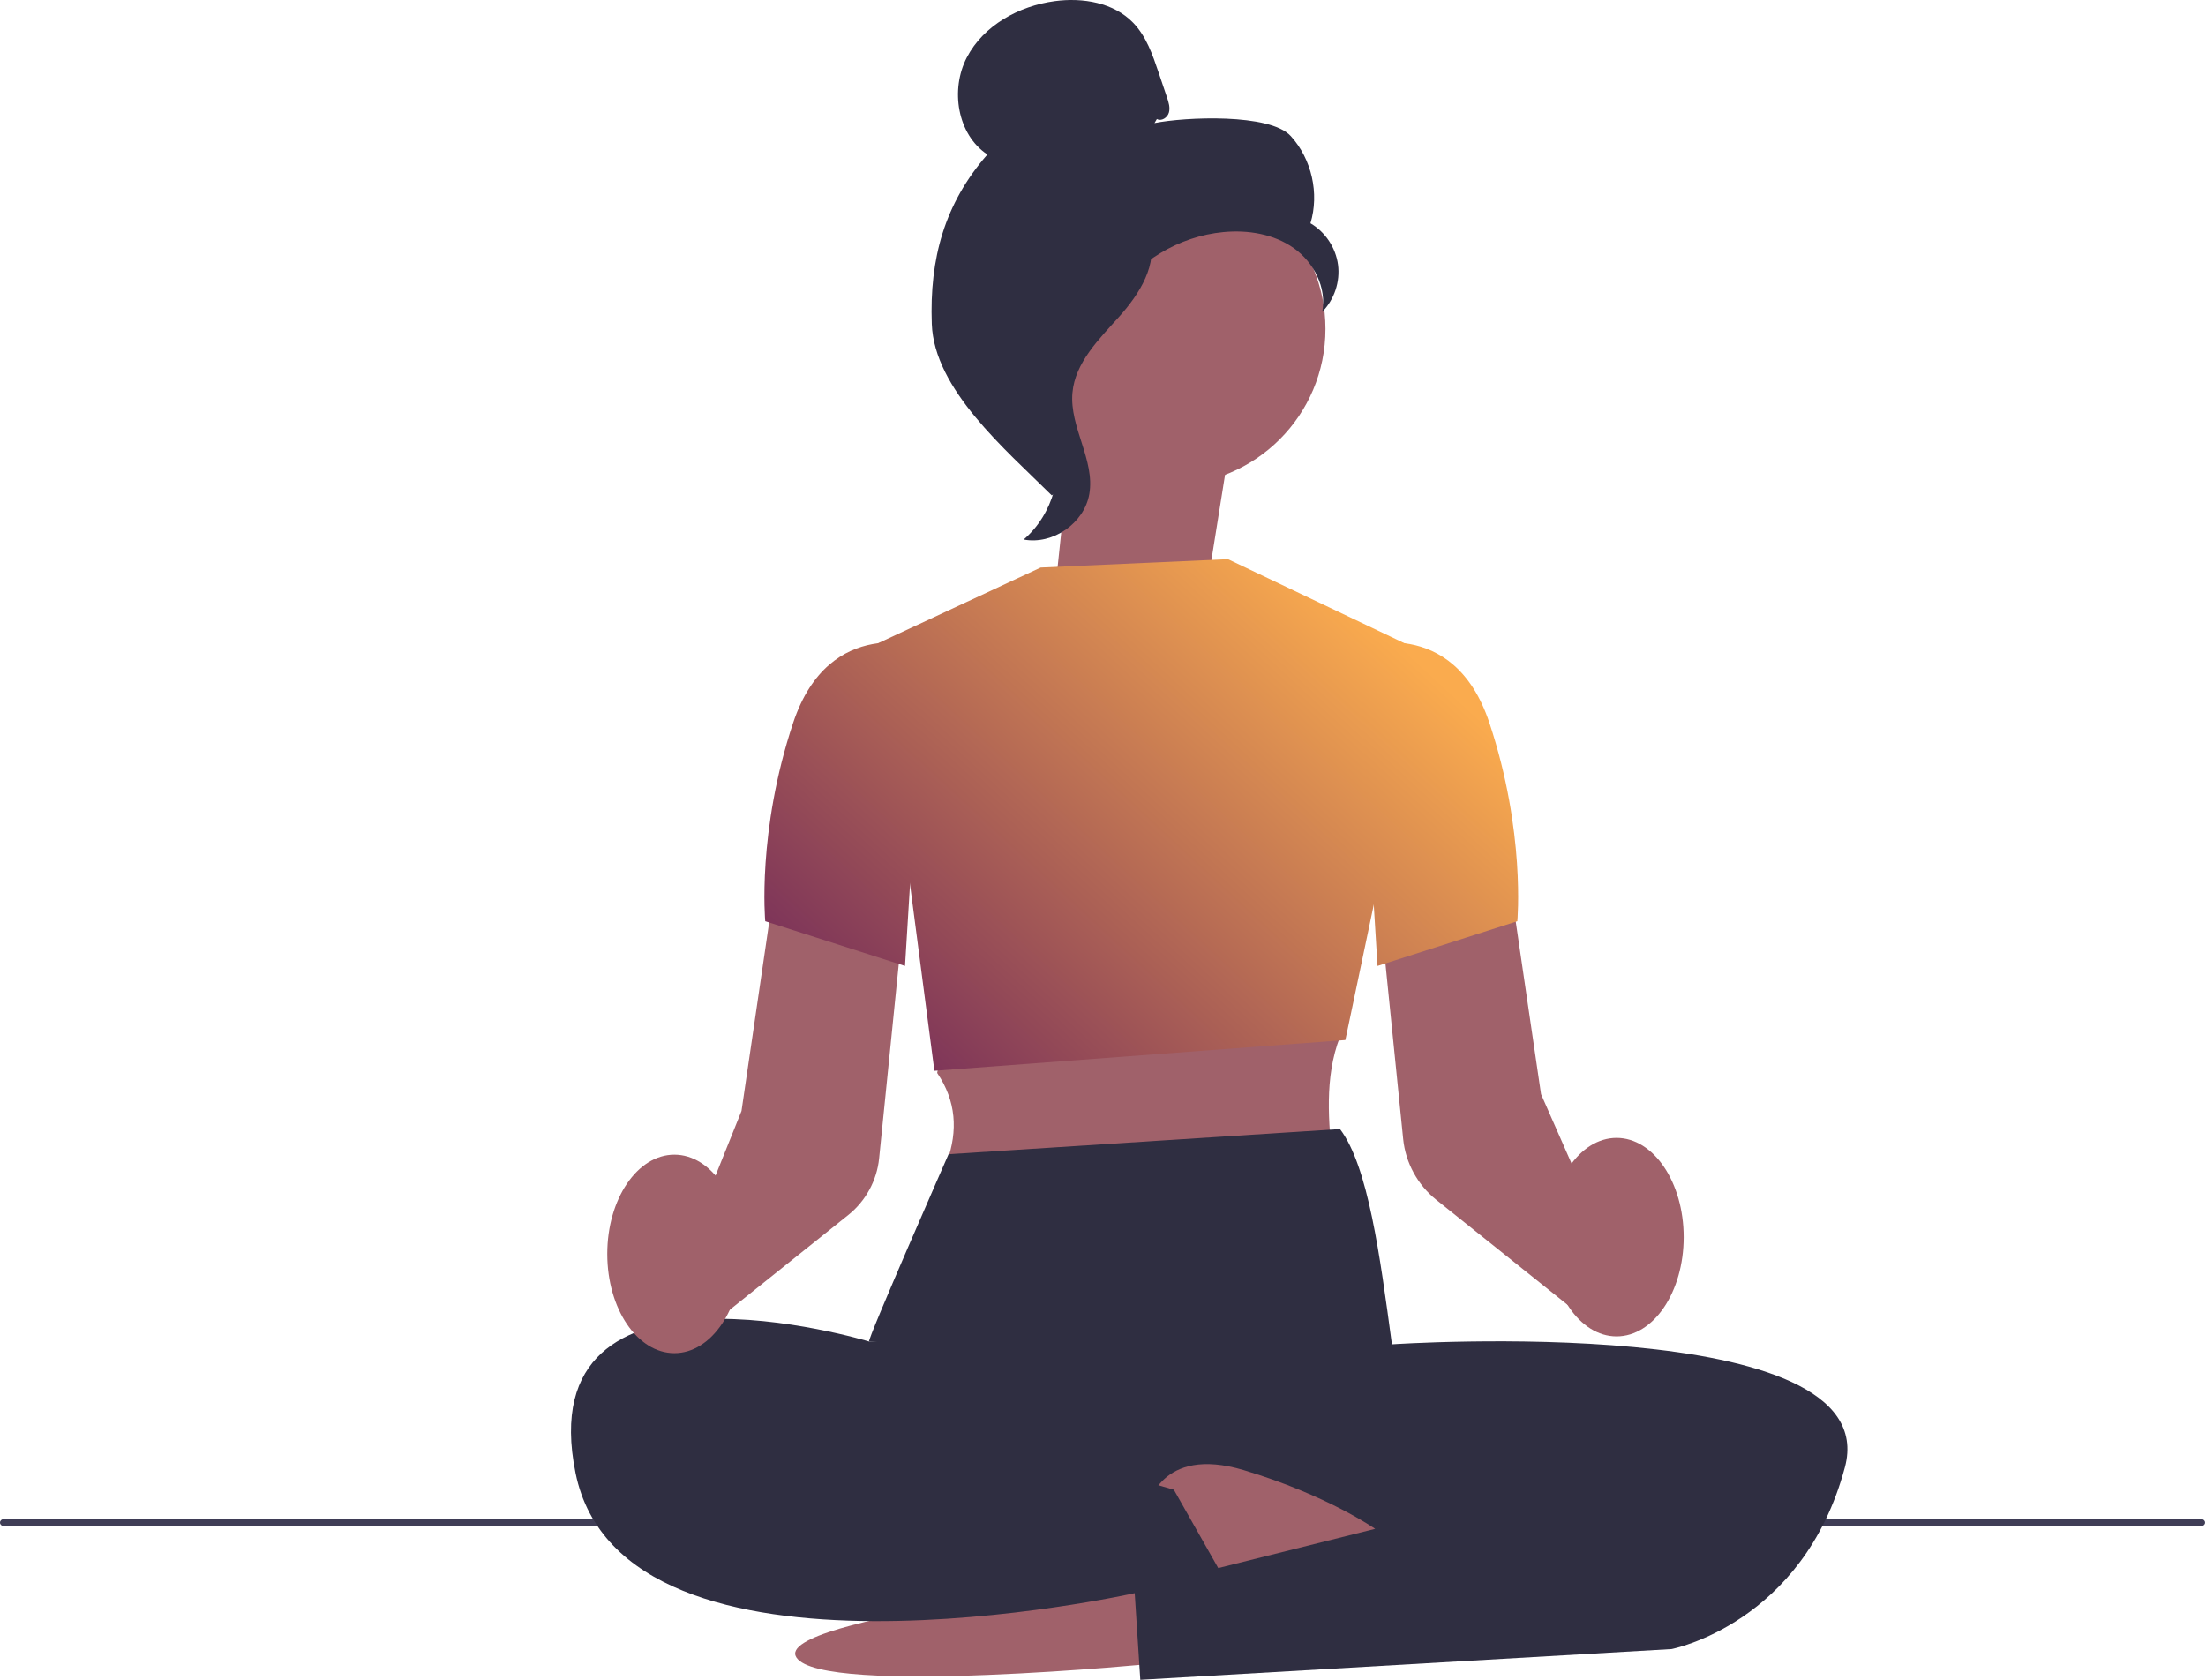 <?xml version="1.0" encoding="UTF-8" standalone="no"?>
<!DOCTYPE svg PUBLIC "-//W3C//DTD SVG 1.1//EN" "http://www.w3.org/Graphics/SVG/1.1/DTD/svg11.dtd">
<svg width="100%" height="100%" viewBox="0 0 789 601" version="1.1" xmlns="http://www.w3.org/2000/svg" xmlns:xlink="http://www.w3.org/1999/xlink" xml:space="preserve" xmlns:serif="http://www.serif.com/" style="fill-rule:evenodd;clip-rule:evenodd;stroke-linejoin:round;stroke-miterlimit:2;">
    <path d="M0,544.596C0,545.256 0.53,545.786 1.19,545.786L787.48,545.786C788.14,545.786 788.67,545.256 788.67,544.596C788.67,543.936 788.14,543.406 787.48,543.406L1.19,543.406C0.53,543.406 0,543.936 0,544.596Z" style="fill:rgb(63,61,86);fill-rule:nonzero;"/>
    <path d="M432.063,207.906L440.176,157.198L385.411,134.887L377.298,211.963L432.063,207.906Z" style="fill:rgb(160,97,106);fill-rule:nonzero;"/>
    <g>
        <circle cx="418.223" cy="117.652" r="55.847" style="fill:rgb(160,97,106);"/>
        <path d="M413.766,42.57C415.382,43.513 417.547,42.086 418.065,40.288C418.583,38.49 417.98,36.581 417.381,34.808C416.377,31.833 415.372,28.858 414.368,25.883C412.231,19.553 409.963,13.003 405.334,8.185C398.349,0.913 387.247,-0.937 377.253,0.404C364.418,2.125 351.755,9.074 345.788,20.566C339.82,32.058 342.361,48.094 353.144,55.264C337.776,72.878 332.419,92.509 333.265,115.87C334.11,139.231 359.568,160.73 376.17,177.187C379.877,174.939 383.248,164.407 381.209,160.581C379.17,156.755 382.091,152.322 379.566,148.798C377.041,145.273 374.929,150.885 377.482,147.381C379.093,145.17 372.806,140.082 375.2,138.759C386.781,132.357 390.633,117.922 397.906,106.868C406.679,93.535 421.695,84.506 437.585,83.008C446.338,82.182 455.584,83.677 462.759,88.759C469.934,93.841 474.579,102.922 472.915,111.555C477.224,107.18 479.369,100.768 478.56,94.681C477.751,88.594 474.006,82.965 468.703,79.867C471.927,69.206 469.166,56.943 461.683,48.693C454.2,40.443 423.846,41.848 412.922,44.019" style="fill:rgb(47,46,65);fill-rule:nonzero;"/>
        <path d="M412.07,83.331C397.601,84.893 387.154,97.426 378.332,109.001C373.248,115.672 367.922,123.039 368.05,131.426C368.179,139.906 373.848,147.179 376.558,155.215C380.986,168.35 376.67,183.978 366.128,192.978C376.545,194.955 387.806,187.144 389.604,176.694C391.698,164.53 382.476,152.79 383.569,140.495C384.531,129.663 393.067,121.326 400.323,113.228C407.58,105.129 414.396,94.381 411.057,84.032" style="fill:rgb(47,46,65);fill-rule:nonzero;"/>
    </g>
    <path d="M414.839,594.837C414.839,594.837 293.839,606.837 284.839,592.837C275.839,578.837 407.63,564.837 407.63,564.837L414.839,594.837Z" style="fill:rgb(160,97,106);fill-rule:nonzero;"/>
    <path d="M337.689,370.5L335.189,383.772C341.998,393.821 342.65,404.445 338.689,415.5L476.689,416.5C475.206,401.547 473.582,385.532 479.264,370.837L337.689,370.5Z" style="fill:rgb(160,97,106);fill-rule:nonzero;"/>
    <path d="M563.726,469.17L513.677,429.131C507.027,423.811 502.722,415.9 501.864,407.427L494.152,331.152L540.097,315.837L551.174,391.36L578.784,454.112L563.726,469.17L563.726,469.17Z" style="fill:rgb(160,97,106);fill-rule:nonzero;"/>
    <path d="M372.189,203L439.189,200L510.189,233.819L481.189,372L334.189,383L314.189,230L372.189,203Z" style="fill:url(#_Linear1);fill-rule:nonzero;"/>
    <path d="M479.264,403.837C489.331,417.107 493.558,449.057 497.839,480.837C497.839,480.837 311.839,479.837 310.839,479.837C309.839,479.837 339.264,412.837 339.264,412.837L479.264,403.837L479.264,403.837Z" style="fill:rgb(47,46,65);fill-rule:nonzero;"/>
    <path d="M485.339,472.36L497.839,480.837C497.839,480.837 674.839,468.837 659.839,524.837C644.839,580.837 597.839,589.837 597.839,589.837L407.839,600.837L405.839,569.837C405.839,569.837 222.839,610.837 205.839,526.837C188.839,442.837 310.839,479.837 310.839,479.837L485.339,472.36L485.339,472.36L485.339,472.36Z" style="fill:rgb(47,46,65);fill-rule:nonzero;"/>
    <path d="M410.654,538.837C410.654,538.837 414.839,516.837 444.839,525.837C474.839,534.837 491.839,546.837 491.839,546.837L419.839,564.837L410.654,538.837Z" style="fill:rgb(160,97,106);fill-rule:nonzero;"/>
    <path d="M485.689,231.5C485.689,231.5 519.689,219.5 532.689,258.5C545.689,297.5 542.689,329.5 542.689,329.5L492.689,345.5L485.689,231.5L485.689,231.5L485.689,231.5Z" style="fill:url(#_Linear2);fill-rule:nonzero;"/>
    <path d="M252.544,475.257L241.635,456.037L265.203,397.369L276.281,321.837L322.227,337.152L314.421,414.349C313.623,422.236 309.615,429.6 303.425,434.552L252.544,475.257L252.544,475.257Z" style="fill:rgb(160,97,106);fill-rule:nonzero;"/>
    <path d="M330.689,231.5C330.689,231.5 296.689,219.5 283.689,258.5C270.689,297.5 273.689,329.5 273.689,329.5L323.689,345.5L330.689,231.5L330.689,231.5Z" style="fill:url(#_Linear3);fill-rule:nonzero;"/>
    <ellipse cx="578.189" cy="442.5" rx="24" ry="35.5" style="fill:rgb(160,97,106);"/>
    <ellipse cx="241.189" cy="448.5" rx="24" ry="35.5" style="fill:rgb(160,97,106);"/>
    <path d="M332.839,507.837L419.839,532.837L436.839,562.837L404.328,569.837" style="fill:rgb(47,46,65);fill-rule:nonzero;"/>
    <defs>
        <linearGradient id="_Linear1" x1="0" y1="0" x2="1" y2="0" gradientUnits="userSpaceOnUse" gradientTransform="matrix(155,-167,167,155,330.689,383)"><stop offset="0" style="stop-color:rgb(126,53,89);stop-opacity:1"/><stop offset="0.4" style="stop-color:rgb(175,100,85);stop-opacity:1"/><stop offset="1" style="stop-color:rgb(250,171,78);stop-opacity:1"/></linearGradient>
        <linearGradient id="_Linear2" x1="0" y1="0" x2="1" y2="0" gradientUnits="userSpaceOnUse" gradientTransform="matrix(155,-167,167,155,330.689,383)"><stop offset="0" style="stop-color:rgb(126,53,89);stop-opacity:1"/><stop offset="0.4" style="stop-color:rgb(175,100,85);stop-opacity:1"/><stop offset="1" style="stop-color:rgb(250,171,78);stop-opacity:1"/></linearGradient>
        <linearGradient id="_Linear3" x1="0" y1="0" x2="1" y2="0" gradientUnits="userSpaceOnUse" gradientTransform="matrix(155,-167,167,155,330.689,383)"><stop offset="0" style="stop-color:rgb(126,53,89);stop-opacity:1"/><stop offset="0.4" style="stop-color:rgb(175,100,85);stop-opacity:1"/><stop offset="1" style="stop-color:rgb(250,171,78);stop-opacity:1"/></linearGradient>
    </defs>
</svg>
